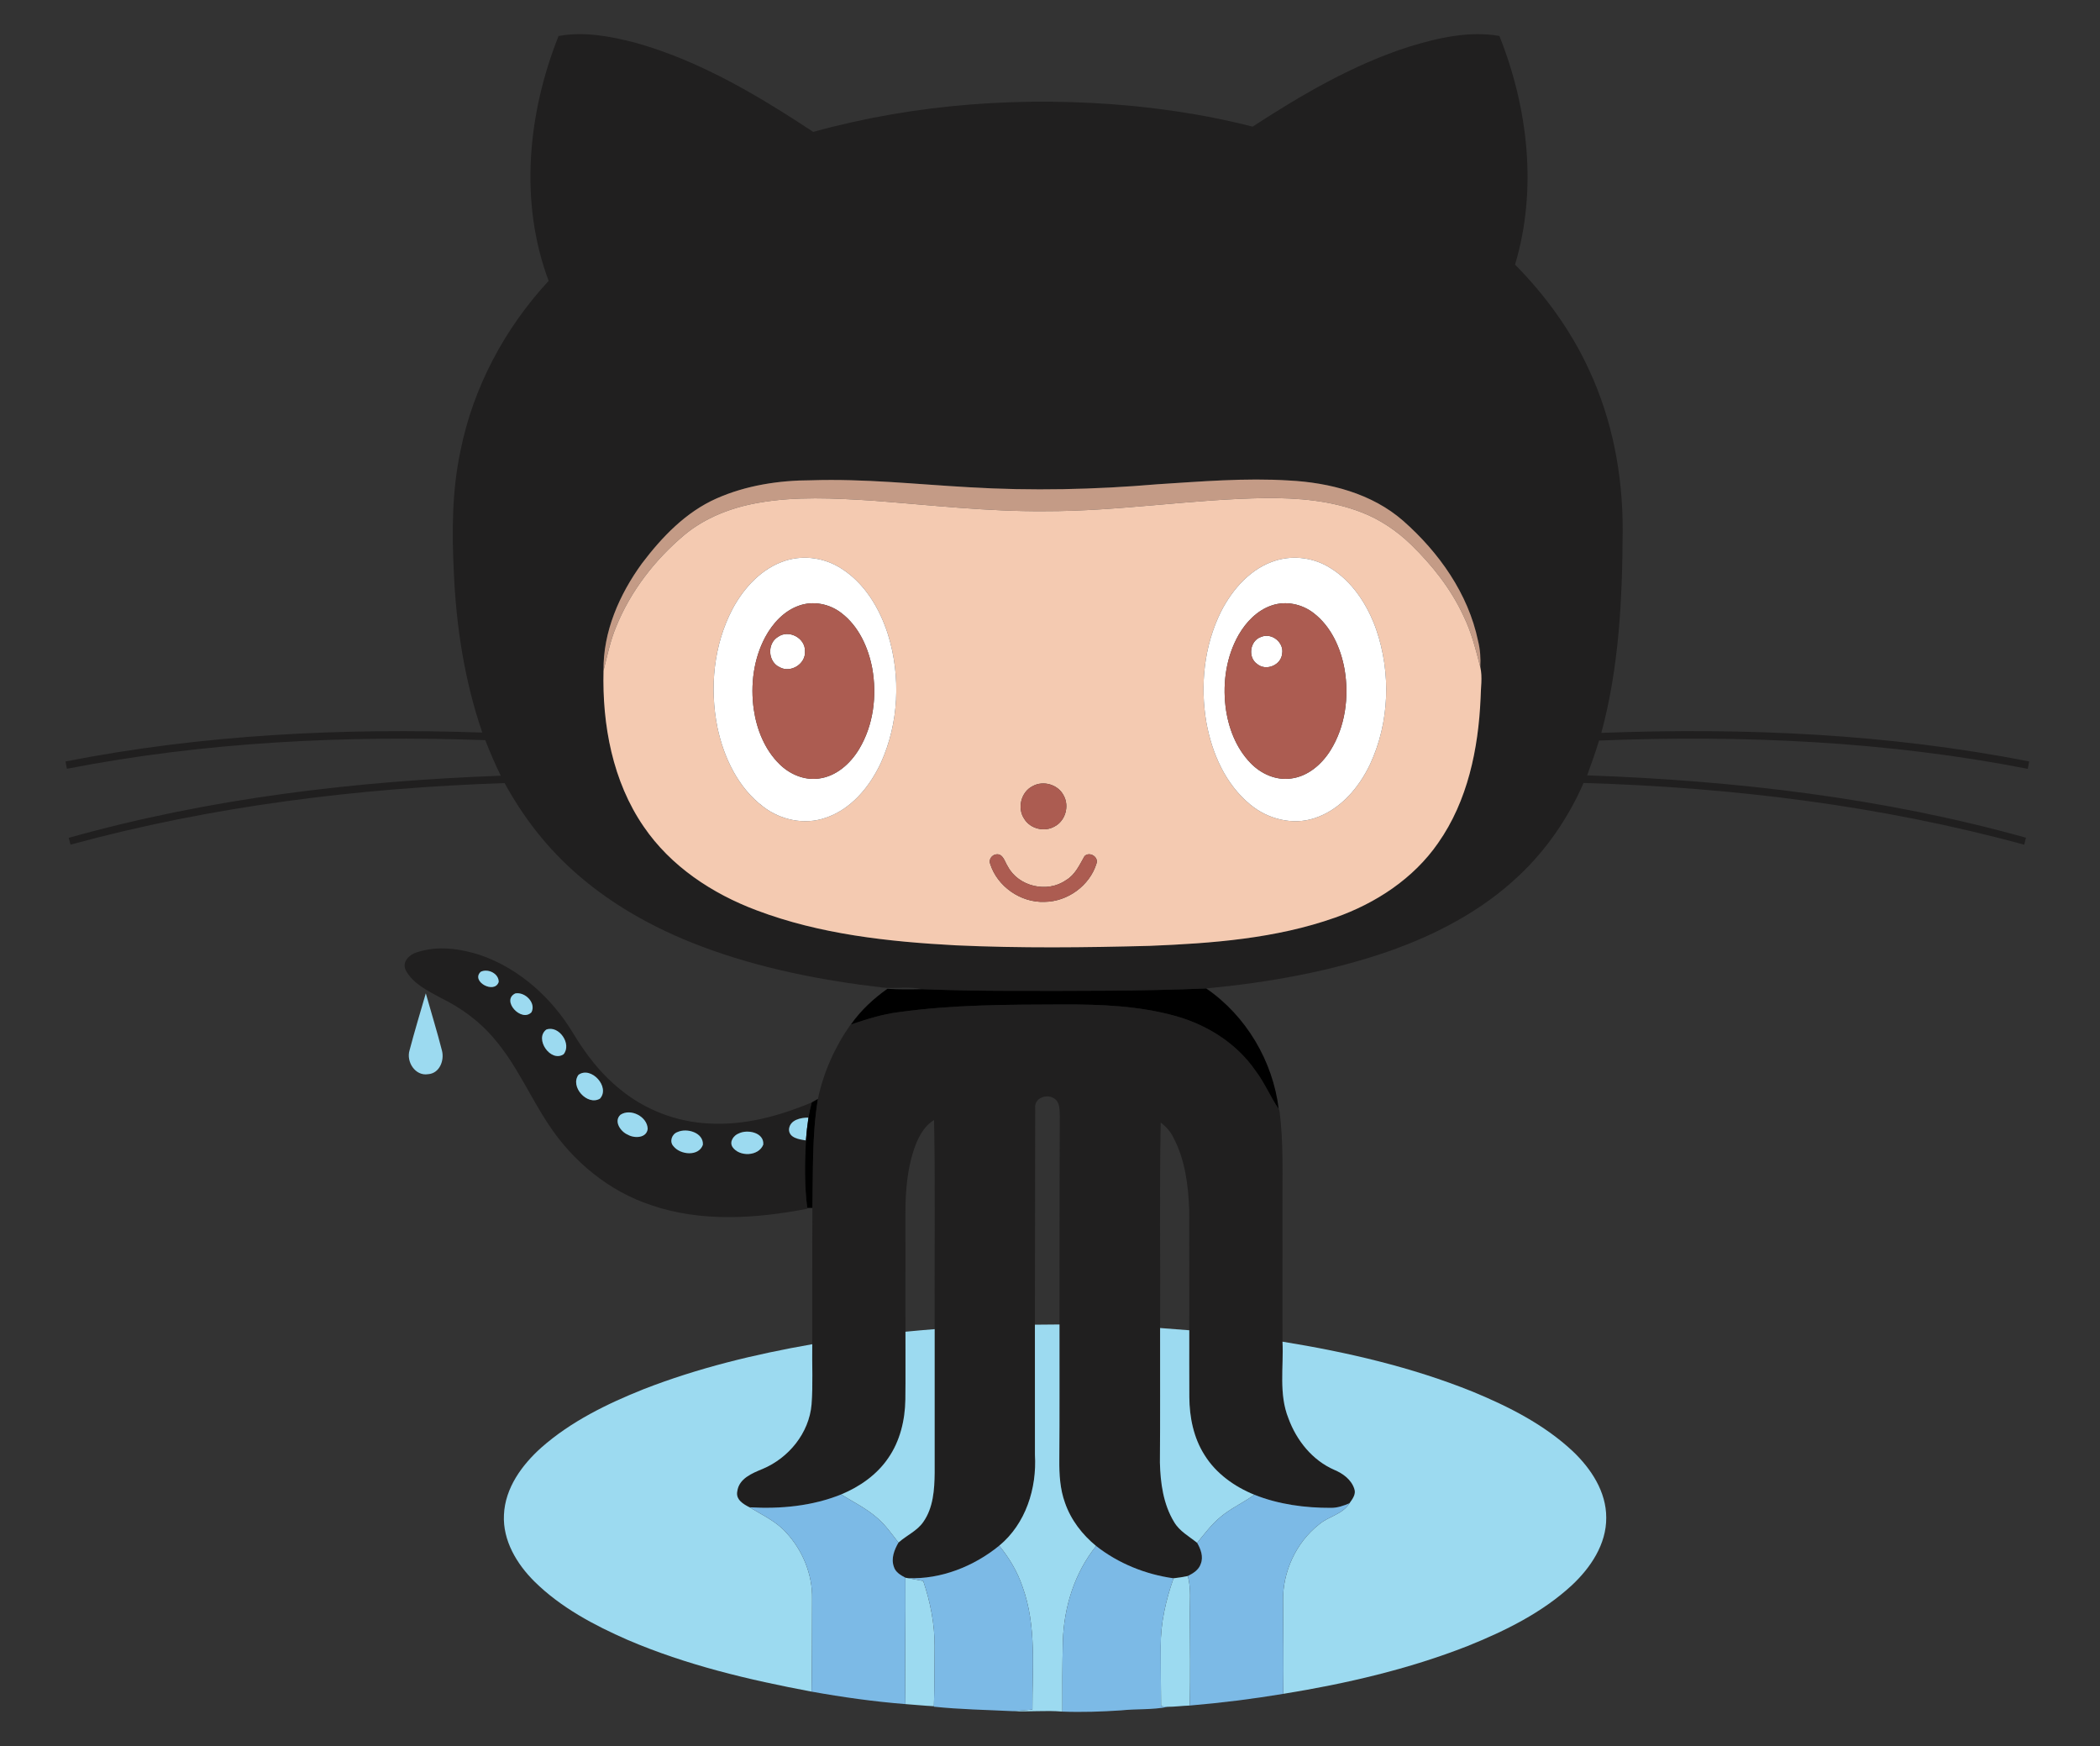 <?xml version="1.0" encoding="UTF-8" ?>
<!DOCTYPE svg PUBLIC "-//W3C//DTD SVG 1.1//EN" "http://www.w3.org/Graphics/SVG/1.1/DTD/svg11.dtd">
<svg width="800pt" height="665pt" viewBox="0 0 800 665" version="1.1" xmlns="http://www.w3.org/2000/svg">
<rect x="0" y="0" width="800" height="665" fill="#333333" stroke="none"/>
<g id="#201f1fff">
<path fill="#201f1f" opacity="1.00" d=" M 212.78 13.72 C 222.49 11.92 232.43 13.80 241.86 16.22 C 266.47 23.06 288.64 36.29 309.81 50.23 C 349.13 39.36 390.51 36.54 431.06 40.31 C 446.59 41.85 462.06 44.32 477.18 48.23 C 495.92 36.06 515.45 24.62 536.84 17.77 C 547.89 14.39 559.64 11.70 571.20 13.69 C 582.14 41.11 585.72 72.22 577.16 100.78 C 588.69 112.43 598.47 125.90 605.34 140.82 C 614.24 159.89 618.25 181.04 618.16 202.03 C 618.05 227.88 616.82 254.04 610.03 279.12 C 664.52 277.04 719.44 279.47 773.03 290.00 C 772.90 290.70 772.63 292.11 772.49 292.81 C 718.78 282.30 663.75 279.86 609.16 282.04 C 607.81 286.51 606.22 290.90 604.63 295.29 C 660.95 297.29 717.41 303.83 771.79 319.04 C 771.63 319.71 771.31 321.04 771.14 321.70 C 716.47 306.79 659.85 299.86 603.27 298.19 C 597.46 311.46 589.13 323.66 578.54 333.58 C 564.55 346.82 547.16 355.94 529.09 362.28 C 506.66 370.07 483.10 374.19 459.52 376.45 C 434.69 377.49 409.82 377.39 384.98 377.37 C 373.72 377.36 362.46 377.15 351.21 376.73 C 346.27 375.56 341.12 376.65 336.11 376.09 C 312.54 373.33 289.03 368.72 266.80 360.27 C 248.77 353.43 231.60 343.84 217.39 330.72 C 207.22 321.42 198.82 310.30 192.23 298.23 C 136.50 300.13 80.74 306.97 26.87 321.69 C 26.70 321.05 26.35 319.75 26.17 319.10 C 79.69 304.02 135.31 297.47 190.77 295.43 C 188.63 291.00 186.64 286.49 184.86 281.89 C 131.57 279.98 77.89 282.58 25.47 292.79 C 25.35 292.09 25.10 290.70 24.98 290.00 C 77.18 279.74 130.65 277.16 183.73 278.99 C 176.98 259.35 173.78 238.65 172.89 217.95 C 172.13 202.56 172.17 187.00 175.39 171.86 C 180.20 147.61 192.25 125.06 209.01 106.97 C 197.72 76.95 201.08 43.09 212.78 13.72 M 272.93 189.85 C 261.25 195.02 252.18 204.51 244.58 214.54 C 235.98 226.35 229.69 240.60 229.92 255.43 C 229.38 276.02 233.36 297.57 245.22 314.81 C 255.49 329.90 271.34 340.36 288.23 346.69 C 312.40 355.83 338.39 358.64 364.02 360.02 C 388.64 361.15 413.30 360.88 437.93 360.23 C 461.75 359.27 485.97 357.47 508.61 349.47 C 524.04 344.05 538.46 334.64 547.86 321.05 C 559.11 305.05 563.19 285.19 564.03 265.94 C 564.07 261.99 564.81 257.95 563.92 254.05 C 564.12 250.70 563.88 247.34 563.07 244.09 C 559.32 226.07 548.17 210.36 534.54 198.35 C 522.60 187.91 506.51 183.79 491.00 182.99 C 474.29 181.95 457.57 183.38 440.91 184.43 C 417.04 186.46 393.00 187.00 369.08 185.56 C 349.07 184.44 329.10 182.25 309.03 182.91 C 296.73 182.93 284.23 184.84 272.93 189.85 Z" />
<path fill="#201f1f" opacity="1.00" d=" M 158.76 362.70 C 166.68 360.04 175.40 361.24 183.18 363.81 C 198.04 369.00 210.32 380.18 218.37 393.56 C 223.15 401.50 228.90 408.99 236.18 414.82 C 245.64 422.65 257.64 427.26 269.90 427.87 C 283.46 428.70 296.84 425.07 309.24 419.85 C 308.73 421.75 308.32 423.68 307.99 425.63 C 305.04 425.63 300.93 426.47 300.57 430.05 C 300.50 433.42 304.49 433.91 307.01 434.34 C 306.55 442.90 306.43 451.52 307.52 460.04 L 307.56 460.34 C 287.97 464.13 267.19 465.53 248.03 458.97 C 231.88 453.64 218.14 442.25 208.88 428.11 C 201.80 417.43 196.73 405.44 188.32 395.66 C 182.79 389.01 175.67 383.82 167.92 380.04 C 162.98 377.34 157.35 374.69 154.57 369.51 C 153.00 366.39 155.94 363.50 158.76 362.70 M 183.13 370.10 C 179.24 373.76 188.39 378.74 189.98 373.98 C 190.06 370.74 185.85 368.74 183.13 370.10 M 196.31 378.34 C 190.77 380.99 198.65 389.53 202.48 385.50 C 204.30 381.89 199.97 377.65 196.31 378.34 M 208.13 392.10 C 203.45 395.59 209.76 404.75 214.68 401.53 C 217.94 397.64 212.93 390.34 208.13 392.10 M 220.39 409.33 C 217.02 413.84 223.72 421.25 228.55 418.42 C 232.58 414.03 225.20 405.88 220.39 409.33 M 236.34 424.57 C 233.69 427.07 236.45 431.02 239.15 432.14 C 241.64 433.60 246.34 433.50 246.74 429.92 C 246.61 425.24 240.20 421.97 236.34 424.57 M 258.12 431.13 C 255.96 431.85 254.90 434.76 256.55 436.53 C 259.14 439.85 266.20 440.54 267.77 435.98 C 268.04 431.35 261.70 429.50 258.12 431.13 M 281.45 431.66 C 279.48 432.39 277.76 434.79 279.04 436.83 C 281.64 440.66 289.01 440.43 290.77 435.92 C 291.15 431.30 284.77 430.02 281.45 431.66 Z" />
<path fill="#201f1f" opacity="1.00" d=" M 342.34 385.48 C 363.08 382.59 384.07 382.61 404.97 382.54 C 419.41 382.50 434.05 383.07 448.03 387.00 C 459.99 390.38 471.13 397.41 478.25 407.73 C 481.73 412.29 483.91 417.65 487.13 422.37 L 487.37 422.73 C 489.05 435.09 488.47 447.57 488.56 460.01 C 488.56 477.00 488.56 493.98 488.57 510.97 C 489.04 520.70 487.09 530.87 490.83 540.16 C 493.90 548.57 499.95 556.15 508.28 559.78 C 511.58 561.16 514.79 563.48 515.93 567.03 C 516.68 569.07 515.20 570.93 514.09 572.51 C 511.86 573.46 509.51 574.28 507.05 574.26 C 497.14 574.30 487.10 572.95 477.85 569.27 C 470.28 566.19 463.26 561.21 458.90 554.19 C 454.71 547.64 453.12 539.76 453.08 532.07 C 453.01 523.59 453.08 515.11 453.06 506.63 C 453.04 491.41 453.10 476.20 453.04 460.98 C 452.71 451.45 451.47 441.60 446.93 433.07 C 445.82 430.84 444.13 428.99 442.17 427.50 C 441.65 453.58 442.09 479.68 441.94 505.77 C 441.91 522.85 442.01 539.93 441.87 557.01 C 442.06 564.79 443.16 572.91 447.29 579.67 C 449.34 583.17 453.00 585.11 456.06 587.59 C 457.43 589.98 458.52 592.87 457.43 595.60 C 456.68 597.89 454.54 599.21 452.50 600.22 C 450.69 600.60 448.88 600.89 447.06 601.09 C 436.42 599.62 426.04 595.44 417.58 588.79 C 412.28 584.46 407.95 578.83 405.71 572.33 C 403.81 567.11 403.50 561.50 403.55 556.01 C 403.69 538.81 403.59 521.62 403.62 504.42 C 403.60 477.96 403.65 451.49 403.72 425.03 C 403.64 422.74 403.84 419.87 401.69 418.41 C 398.86 416.39 393.94 418.12 394.36 421.99 C 394.27 449.49 394.32 477.00 394.25 504.50 C 394.25 521.02 394.24 537.54 394.26 554.05 C 395.02 566.85 390.76 580.33 380.65 588.68 C 370.99 596.55 358.43 601.55 345.87 601.04 L 344.92 600.87 C 343.10 599.90 341.09 598.75 340.50 596.64 C 339.39 593.49 340.70 590.22 342.27 587.50 C 345.31 584.74 349.35 583.09 351.73 579.63 C 355.54 574.23 355.98 567.35 356.06 560.97 C 356.06 542.71 356.05 524.46 356.06 506.20 C 355.92 479.65 356.35 453.09 355.84 426.55 C 351.70 429.07 349.56 433.64 348.06 438.07 C 345.57 445.78 344.91 453.96 344.93 462.02 C 344.96 477.07 344.93 492.13 344.94 507.18 C 344.91 515.79 345.01 524.40 344.90 533.01 C 344.78 540.85 342.88 548.84 338.35 555.34 C 334.01 561.70 327.47 566.24 320.42 569.16 C 309.41 573.60 297.32 574.73 285.54 574.05 C 283.16 572.87 280.19 571.09 280.87 567.94 C 281.53 563.05 286.55 561.08 290.53 559.43 C 300.46 555.26 308.21 545.79 309.16 534.92 C 309.75 527.27 309.30 519.60 309.43 511.94 C 309.47 494.64 309.37 477.34 309.49 460.04 C 309.77 446.20 309.32 432.25 311.58 418.53 C 313.73 408.35 318.05 398.70 324.04 390.20 L 324.16 390.17 C 330.10 388.19 336.10 386.25 342.34 385.48 Z" />
</g>
<g id="#c49b86ff">
<path fill="#c49b86" opacity="1.00" d=" M 272.93 189.85 C 284.23 184.84 296.73 182.93 309.03 182.91 C 329.10 182.25 349.07 184.44 369.08 185.56 C 393.00 187.00 417.04 186.46 440.91 184.43 C 457.57 183.38 474.29 181.95 491.00 182.99 C 506.51 183.79 522.60 187.91 534.54 198.35 C 548.17 210.36 559.32 226.07 563.07 244.09 C 563.88 247.34 564.12 250.70 563.92 254.05 C 562.19 247.42 560.54 240.72 557.50 234.55 C 552.74 224.27 545.62 215.27 537.53 207.41 C 532.15 202.20 525.83 197.90 518.83 195.18 C 507.15 190.59 494.43 189.59 482.00 189.69 C 453.94 190.10 426.11 194.76 398.03 194.68 C 376.11 194.86 354.31 192.34 332.49 190.67 C 317.91 189.75 303.14 188.94 288.67 191.53 C 278.59 193.32 268.67 197.12 260.73 203.72 C 249.53 213.13 240.27 225.06 234.74 238.66 C 232.49 244.04 231.34 249.79 229.92 255.43 C 229.69 240.60 235.98 226.35 244.58 214.54 C 252.18 204.51 261.25 195.02 272.93 189.85 Z" />
</g>
<g id="#f4cab1ff">
<path fill="#f4cab1" opacity="1.00" d=" M 288.67 191.53 C 303.14 188.94 317.91 189.75 332.49 190.67 C 354.31 192.34 376.11 194.86 398.03 194.68 C 426.11 194.76 453.94 190.10 482.00 189.69 C 494.43 189.59 507.15 190.59 518.83 195.18 C 525.83 197.90 532.15 202.20 537.53 207.41 C 545.62 215.27 552.74 224.27 557.50 234.55 C 560.54 240.72 562.19 247.42 563.92 254.05 C 564.81 257.95 564.07 261.99 564.03 265.94 C 563.19 285.19 559.11 305.05 547.86 321.05 C 538.46 334.64 524.04 344.05 508.61 349.47 C 485.97 357.47 461.75 359.27 437.93 360.23 C 413.30 360.88 388.64 361.15 364.02 360.02 C 338.39 358.64 312.40 355.83 288.23 346.69 C 271.34 340.36 255.49 329.90 245.22 314.81 C 233.36 297.57 229.38 276.02 229.92 255.43 C 231.34 249.79 232.49 244.04 234.74 238.66 C 240.27 225.06 249.53 213.13 260.73 203.72 C 268.67 197.12 278.59 193.32 288.67 191.53 M 299.39 213.47 C 290.29 216.30 283.41 223.77 279.03 231.98 C 271.85 245.67 270.29 261.92 273.29 276.98 C 275.73 288.52 281.16 300.01 290.77 307.24 C 297.36 312.32 306.42 314.24 314.37 311.51 C 324.21 308.28 331.26 299.71 335.54 290.60 C 342.43 275.40 343.22 257.64 338.31 241.74 C 335.17 231.79 329.44 222.13 320.43 216.47 C 314.28 212.51 306.40 211.30 299.39 213.47 M 486.24 213.40 C 476.61 216.25 469.52 224.32 465.10 233.02 C 458.69 245.97 457.13 261.04 459.58 275.21 C 461.73 287.00 466.93 298.81 476.41 306.51 C 483.06 311.98 492.43 314.35 500.73 311.62 C 510.51 308.45 517.67 300.06 521.96 291.01 C 529.34 275.11 529.96 256.31 524.29 239.78 C 521.00 230.46 515.29 221.52 506.71 216.27 C 500.69 212.48 493.07 211.39 486.24 213.40 M 393.37 299.41 C 388.94 301.61 387.43 307.82 390.20 311.88 C 392.52 315.69 397.96 316.97 401.79 314.73 C 405.88 312.59 407.44 306.97 405.21 302.97 C 403.12 298.78 397.42 297.12 393.37 299.41 M 379.46 325.39 C 377.87 325.57 376.58 327.38 377.19 328.93 C 379.90 337.63 388.84 343.82 397.94 343.47 C 406.70 343.38 415.10 337.30 417.70 328.91 C 418.64 326.35 415.03 324.15 413.15 326.07 C 411.23 329.41 409.59 333.18 406.09 335.21 C 398.97 340.22 387.96 337.67 383.90 329.94 C 382.74 328.22 382.15 324.98 379.46 325.39 Z" />
</g>
<g id="#ffffffff">
<path fill="#ffffff" opacity="1.00" d=" M 299.39 213.47 C 306.40 211.30 314.28 212.51 320.43 216.47 C 329.44 222.13 335.17 231.79 338.31 241.74 C 343.22 257.64 342.43 275.40 335.54 290.60 C 331.26 299.71 324.21 308.28 314.37 311.51 C 306.42 314.24 297.36 312.32 290.77 307.24 C 281.16 300.01 275.73 288.52 273.29 276.98 C 270.29 261.92 271.85 245.67 279.03 231.98 C 283.41 223.77 290.29 216.30 299.39 213.47 M 304.42 230.65 C 298.68 232.64 294.34 237.40 291.52 242.64 C 287.06 250.99 285.83 260.84 287.15 270.15 C 288.27 277.85 291.34 285.54 296.98 291.05 C 300.86 294.88 306.40 297.26 311.90 296.51 C 318.54 295.69 323.92 290.85 327.27 285.31 C 332.77 276.17 334.13 264.93 332.28 254.52 C 330.76 246.53 327.13 238.51 320.53 233.47 C 316.04 229.98 309.83 228.72 304.42 230.65 Z" />
<path fill="#ffffff" opacity="1.00" d=" M 486.24 213.40 C 493.07 211.39 500.69 212.48 506.71 216.27 C 515.29 221.52 521.00 230.46 524.29 239.78 C 529.96 256.31 529.34 275.11 521.96 291.01 C 517.67 300.06 510.51 308.45 500.73 311.62 C 492.43 314.35 483.06 311.98 476.41 306.51 C 466.93 298.81 461.73 287.00 459.58 275.21 C 457.13 261.04 458.69 245.97 465.10 233.02 C 469.52 224.32 476.61 216.25 486.24 213.40 M 484.44 230.59 C 478.94 232.45 474.70 236.87 471.86 241.80 C 467.21 249.96 465.77 259.70 466.86 268.96 C 467.81 276.88 470.77 284.82 476.41 290.61 C 480.36 294.72 486.14 297.33 491.91 296.48 C 498.26 295.66 503.47 291.12 506.79 285.87 C 512.52 276.74 514.00 265.39 512.21 254.88 C 510.75 246.78 507.12 238.65 500.47 233.52 C 496.01 230.03 489.84 228.73 484.44 230.59 Z" />
<path fill="#ffffff" opacity="1.00" d=" M 296.36 242.56 C 300.44 239.61 306.80 242.96 306.66 247.98 C 307.03 252.82 301.24 256.47 297.01 254.11 C 292.51 252.08 292.14 245.09 296.36 242.56 Z" />
<path fill="#ffffff" opacity="1.00" d=" M 480.46 242.55 C 484.48 240.85 489.25 244.71 488.43 249.00 C 488.01 253.32 482.36 255.67 479.00 252.95 C 475.21 250.42 476.13 243.94 480.46 242.55 Z" />
</g>
<g id="#ac5c51ff">
<path fill="#ac5c51" opacity="1.00" d=" M 304.42 230.65 C 309.83 228.72 316.04 229.98 320.53 233.47 C 327.13 238.51 330.76 246.53 332.28 254.52 C 334.13 264.93 332.77 276.17 327.27 285.31 C 323.92 290.85 318.54 295.69 311.90 296.51 C 306.40 297.26 300.86 294.88 296.98 291.05 C 291.34 285.54 288.27 277.85 287.15 270.15 C 285.83 260.84 287.06 250.99 291.52 242.64 C 294.34 237.40 298.68 232.64 304.42 230.65 M 296.36 242.56 C 292.14 245.09 292.51 252.08 297.01 254.11 C 301.24 256.47 307.03 252.82 306.66 247.98 C 306.80 242.96 300.44 239.61 296.36 242.56 Z" />
<path fill="#ac5c51" opacity="1.00" d=" M 484.44 230.59 C 489.84 228.73 496.01 230.03 500.47 233.52 C 507.12 238.65 510.75 246.78 512.21 254.88 C 514.00 265.39 512.52 276.74 506.79 285.87 C 503.47 291.12 498.26 295.66 491.91 296.48 C 486.14 297.33 480.36 294.72 476.41 290.61 C 470.77 284.82 467.81 276.88 466.86 268.96 C 465.77 259.70 467.21 249.96 471.86 241.80 C 474.70 236.87 478.94 232.45 484.44 230.59 M 480.46 242.55 C 476.13 243.94 475.21 250.42 479.00 252.95 C 482.36 255.67 488.01 253.32 488.43 249.00 C 489.25 244.71 484.48 240.85 480.46 242.55 Z" />
<path fill="#ac5c51" opacity="1.00" d=" M 393.37 299.41 C 397.42 297.12 403.12 298.78 405.21 302.97 C 407.44 306.97 405.88 312.59 401.79 314.73 C 397.96 316.97 392.52 315.69 390.20 311.88 C 387.43 307.82 388.94 301.61 393.37 299.41 Z" />
<path fill="#ac5c51" opacity="1.00" d=" M 379.46 325.39 C 382.15 324.98 382.74 328.22 383.90 329.94 C 387.96 337.67 398.97 340.22 406.09 335.21 C 409.59 333.18 411.23 329.41 413.15 326.07 C 415.03 324.15 418.64 326.35 417.70 328.91 C 415.10 337.30 406.70 343.38 397.94 343.47 C 388.84 343.82 379.90 337.63 377.19 328.93 C 376.58 327.38 377.87 325.57 379.46 325.39 Z" />
</g>
<g id="#9cdaf0ff">
<path fill="#9cdaf0" opacity="1.00" d=" M 183.13 370.10 C 185.85 368.74 190.06 370.74 189.98 373.98 C 188.39 378.74 179.24 373.76 183.13 370.10 Z" />
<path fill="#9cdaf0" opacity="1.00" d=" M 196.31 378.34 C 199.97 377.65 204.30 381.89 202.48 385.50 C 198.65 389.53 190.77 380.99 196.31 378.34 Z" />
<path fill="#9cdaf0" opacity="1.00" d=" M 156.02 400.00 C 157.94 392.73 160.11 385.53 162.21 378.31 C 164.25 385.59 166.51 392.80 168.37 400.13 C 169.34 403.90 167.43 408.81 163.08 409.10 C 158.20 409.90 154.68 404.39 156.02 400.00 Z" />
<path fill="#9cdaf0" opacity="1.00" d=" M 208.13 392.10 C 212.93 390.34 217.94 397.64 214.68 401.53 C 209.76 404.75 203.45 395.59 208.13 392.10 Z" />
<path fill="#9cdaf0" opacity="1.00" d=" M 220.39 409.33 C 225.20 405.88 232.58 414.03 228.55 418.42 C 223.72 421.25 217.02 413.84 220.39 409.33 Z" />
<path fill="#9cdaf0" opacity="1.00" d=" M 236.34 424.57 C 240.20 421.97 246.61 425.24 246.74 429.92 C 246.34 433.50 241.64 433.60 239.15 432.14 C 236.45 431.02 233.69 427.07 236.34 424.57 Z" />
<path fill="#9cdaf0" opacity="1.00" d=" M 300.57 430.05 C 300.93 426.47 305.04 425.63 307.99 425.63 C 307.56 428.52 307.22 431.42 307.01 434.34 C 304.49 433.91 300.50 433.42 300.57 430.05 Z" />
<path fill="#9cdaf0" opacity="1.00" d=" M 258.12 431.13 C 261.70 429.50 268.04 431.35 267.77 435.98 C 266.20 440.54 259.14 439.85 256.55 436.53 C 254.90 434.76 255.96 431.85 258.12 431.13 Z" />
<path fill="#9cdaf0" opacity="1.00" d=" M 281.45 431.66 C 284.77 430.02 291.15 431.30 290.77 435.92 C 289.01 440.43 281.64 440.66 279.04 436.83 C 277.76 434.79 279.48 432.39 281.45 431.66 Z" />
<path fill="#9cdaf0" opacity="1.00" d=" M 394.25 504.50 C 397.37 504.46 400.50 504.43 403.62 504.42 C 403.59 521.62 403.69 538.81 403.55 556.01 C 403.50 561.50 403.81 567.11 405.71 572.33 C 407.95 578.83 412.28 584.46 417.58 588.79 C 409.36 599.01 405.30 612.05 404.90 625.07 C 404.69 633.99 404.66 642.92 404.72 651.86 C 398.40 651.30 392.07 652.02 385.75 651.69 C 388.27 651.55 390.78 651.31 393.30 651.08 C 393.23 635.51 394.97 619.34 389.56 604.39 C 387.62 598.63 384.50 593.35 380.65 588.68 C 390.76 580.33 395.02 566.85 394.26 554.05 C 394.24 537.54 394.25 521.02 394.25 504.50 Z" />
<path fill="#9cdaf0" opacity="1.00" d=" M 344.94 507.18 C 348.64 506.81 352.35 506.50 356.06 506.20 C 356.05 524.46 356.06 542.71 356.06 560.97 C 355.98 567.35 355.54 574.23 351.73 579.63 C 349.35 583.09 345.31 584.74 342.27 587.50 C 339.70 584.18 337.26 580.70 334.03 577.97 C 329.92 574.41 325.02 572.00 320.42 569.16 C 327.47 566.24 334.01 561.70 338.35 555.34 C 342.88 548.84 344.78 540.85 344.90 533.01 C 345.01 524.40 344.91 515.79 344.94 507.18 Z" />
<path fill="#9cdaf0" opacity="1.00" d=" M 441.94 505.77 C 445.65 506.03 449.35 506.33 453.06 506.63 C 453.08 515.11 453.01 523.59 453.08 532.07 C 453.12 539.76 454.71 547.64 458.90 554.19 C 463.26 561.21 470.28 566.19 477.85 569.27 C 473.63 572.34 468.77 574.44 464.81 577.86 C 461.45 580.68 458.80 584.20 456.06 587.59 C 453.00 585.11 449.34 583.17 447.29 579.67 C 443.16 572.91 442.06 564.79 441.87 557.01 C 442.01 539.93 441.91 522.85 441.94 505.77 Z" />
<path fill="#9cdaf0" opacity="1.00" d=" M 488.57 510.97 C 513.24 514.96 537.78 520.65 561.01 530.01 C 574.73 535.68 588.31 542.53 599.22 552.77 C 606.13 559.35 611.93 568.13 611.90 578.00 C 611.98 588.13 605.92 597.10 598.77 603.77 C 587.42 614.24 573.33 621.15 559.13 626.87 C 536.54 635.74 512.77 641.22 488.86 645.10 C 489.03 633.40 488.84 621.69 488.78 609.99 C 488.51 598.81 493.69 587.47 502.52 580.56 C 506.11 577.46 511.49 576.76 514.09 572.51 C 515.20 570.93 516.68 569.07 515.93 567.03 C 514.79 563.48 511.58 561.16 508.28 559.78 C 499.95 556.15 493.90 548.57 490.83 540.16 C 487.09 530.87 489.04 520.70 488.57 510.97 Z" />
<path fill="#9cdaf0" opacity="1.00" d=" M 245.13 529.09 C 265.84 521.00 287.56 515.76 309.43 511.94 C 309.30 519.60 309.75 527.27 309.16 534.92 C 308.21 545.79 300.46 555.26 290.53 559.43 C 286.55 561.08 281.53 563.05 280.87 567.94 C 280.19 571.09 283.16 572.87 285.54 574.05 C 290.31 576.96 295.58 579.33 299.39 583.56 C 305.75 590.35 309.58 599.65 309.38 608.99 C 309.29 620.74 309.40 632.50 309.17 644.25 C 285.30 639.78 261.48 634.15 239.09 624.55 C 226.30 618.95 213.65 612.24 203.63 602.35 C 196.89 595.68 191.48 586.71 191.98 576.92 C 192.41 566.67 198.87 557.86 206.27 551.26 C 217.55 541.32 231.26 534.64 245.13 529.09 Z" />
<path fill="#9cdaf0" opacity="1.00" d=" M 344.92 600.87 L 345.87 601.04 C 347.82 601.37 349.76 601.73 351.71 602.11 C 354.41 610.12 356.09 618.52 356.04 627.00 C 355.98 634.60 356.04 642.21 355.77 649.81 C 352.14 649.64 348.53 649.25 344.92 649.00 C 344.65 632.96 345.03 616.91 344.92 600.87 Z" />
<path fill="#9cdaf0" opacity="1.00" d=" M 447.06 601.09 C 448.88 600.89 450.69 600.60 452.50 600.22 C 453.83 605.05 453.21 610.07 453.28 615.01 C 453.35 626.52 453.47 638.03 453.27 649.55 C 450.34 649.64 447.43 650.06 444.50 650.04 C 443.96 649.98 442.86 649.86 442.31 649.79 C 442.22 642.19 442.21 634.59 442.18 627.00 C 442.12 618.14 444.13 609.41 447.06 601.09 Z" />
</g>
<g id="#000000ff">
<path fill="#000000" opacity="1.00" d=" M 324.16 390.17 C 327.90 384.83 332.76 380.31 338.08 376.57 C 342.45 376.89 346.83 376.81 351.21 376.73 C 362.46 377.15 373.72 377.36 384.98 377.37 C 409.82 377.39 434.69 377.49 459.52 376.45 C 474.72 386.86 484.92 404.13 487.13 422.37 C 483.91 417.65 481.73 412.29 478.25 407.73 C 471.13 397.41 459.99 390.38 448.03 387.00 C 434.05 383.07 419.41 382.50 404.97 382.54 C 384.07 382.61 363.08 382.59 342.34 385.48 C 336.10 386.25 330.10 388.19 324.16 390.17 Z" />
<path fill="#000000" opacity="1.00" d=" M 309.24 419.85 C 309.82 419.52 310.99 418.86 311.58 418.53 C 309.32 432.25 309.77 446.20 309.49 460.04 L 307.52 460.04 C 306.43 451.52 306.55 442.90 307.01 434.34 C 307.22 431.42 307.56 428.52 307.99 425.63 C 308.32 423.68 308.73 421.75 309.24 419.85 Z" />
</g>
<g id="#7cbae6ff">
<path fill="#7cbae6" opacity="1.00" d=" M 285.54 574.05 C 297.32 574.73 309.41 573.60 320.42 569.16 C 325.02 572.00 329.92 574.41 334.03 577.97 C 337.26 580.70 339.70 584.18 342.27 587.50 C 340.70 590.22 339.39 593.49 340.50 596.64 C 341.09 598.75 343.10 599.90 344.92 600.87 C 345.03 616.91 344.65 632.96 344.92 649.00 C 332.94 648.05 321.00 646.38 309.17 644.25 C 309.40 632.50 309.29 620.74 309.38 608.99 C 309.58 599.65 305.75 590.35 299.39 583.56 C 295.58 579.33 290.31 576.96 285.54 574.05 Z" />
<path fill="#7cbae6" opacity="1.00" d=" M 477.85 569.27 C 487.10 572.95 497.14 574.30 507.05 574.26 C 509.51 574.28 511.86 573.46 514.09 572.51 C 511.49 576.76 506.11 577.46 502.52 580.56 C 493.69 587.47 488.51 598.81 488.78 609.99 C 488.84 621.69 489.03 633.40 488.86 645.10 C 477.06 647.06 465.18 648.54 453.27 649.55 C 453.47 638.03 453.35 626.52 453.28 615.01 C 453.21 610.07 453.83 605.05 452.50 600.22 C 454.54 599.21 456.68 597.89 457.43 595.60 C 458.52 592.87 457.43 589.98 456.06 587.59 C 458.80 584.20 461.45 580.68 464.81 577.86 C 468.77 574.44 473.63 572.34 477.85 569.27 Z" />
<path fill="#7cbae6" opacity="1.00" d=" M 345.87 601.04 C 358.43 601.55 370.99 596.55 380.65 588.68 C 384.50 593.35 387.62 598.63 389.56 604.39 C 394.97 619.34 393.23 635.51 393.30 651.08 C 390.78 651.31 388.27 651.55 385.75 651.69 C 375.75 651.19 365.72 651.04 355.76 649.99 L 355.77 649.81 C 356.04 642.21 355.98 634.60 356.04 627.00 C 356.09 618.52 354.41 610.12 351.71 602.11 C 349.76 601.73 347.82 601.37 345.87 601.04 Z" />
<path fill="#7cbae6" opacity="1.00" d=" M 417.58 588.79 C 426.04 595.44 436.42 599.62 447.06 601.09 C 444.13 609.41 442.12 618.14 442.18 627.00 C 442.21 634.59 442.22 642.19 442.31 649.79 C 442.86 649.86 443.96 649.98 444.50 650.04 L 444.77 650.07 C 438.92 651.25 432.92 650.76 427.02 651.40 C 419.60 651.89 412.15 652.14 404.72 651.86 C 404.66 642.92 404.69 633.99 404.90 625.07 C 405.30 612.05 409.36 599.01 417.58 588.79 Z" />
</g>
</svg>
